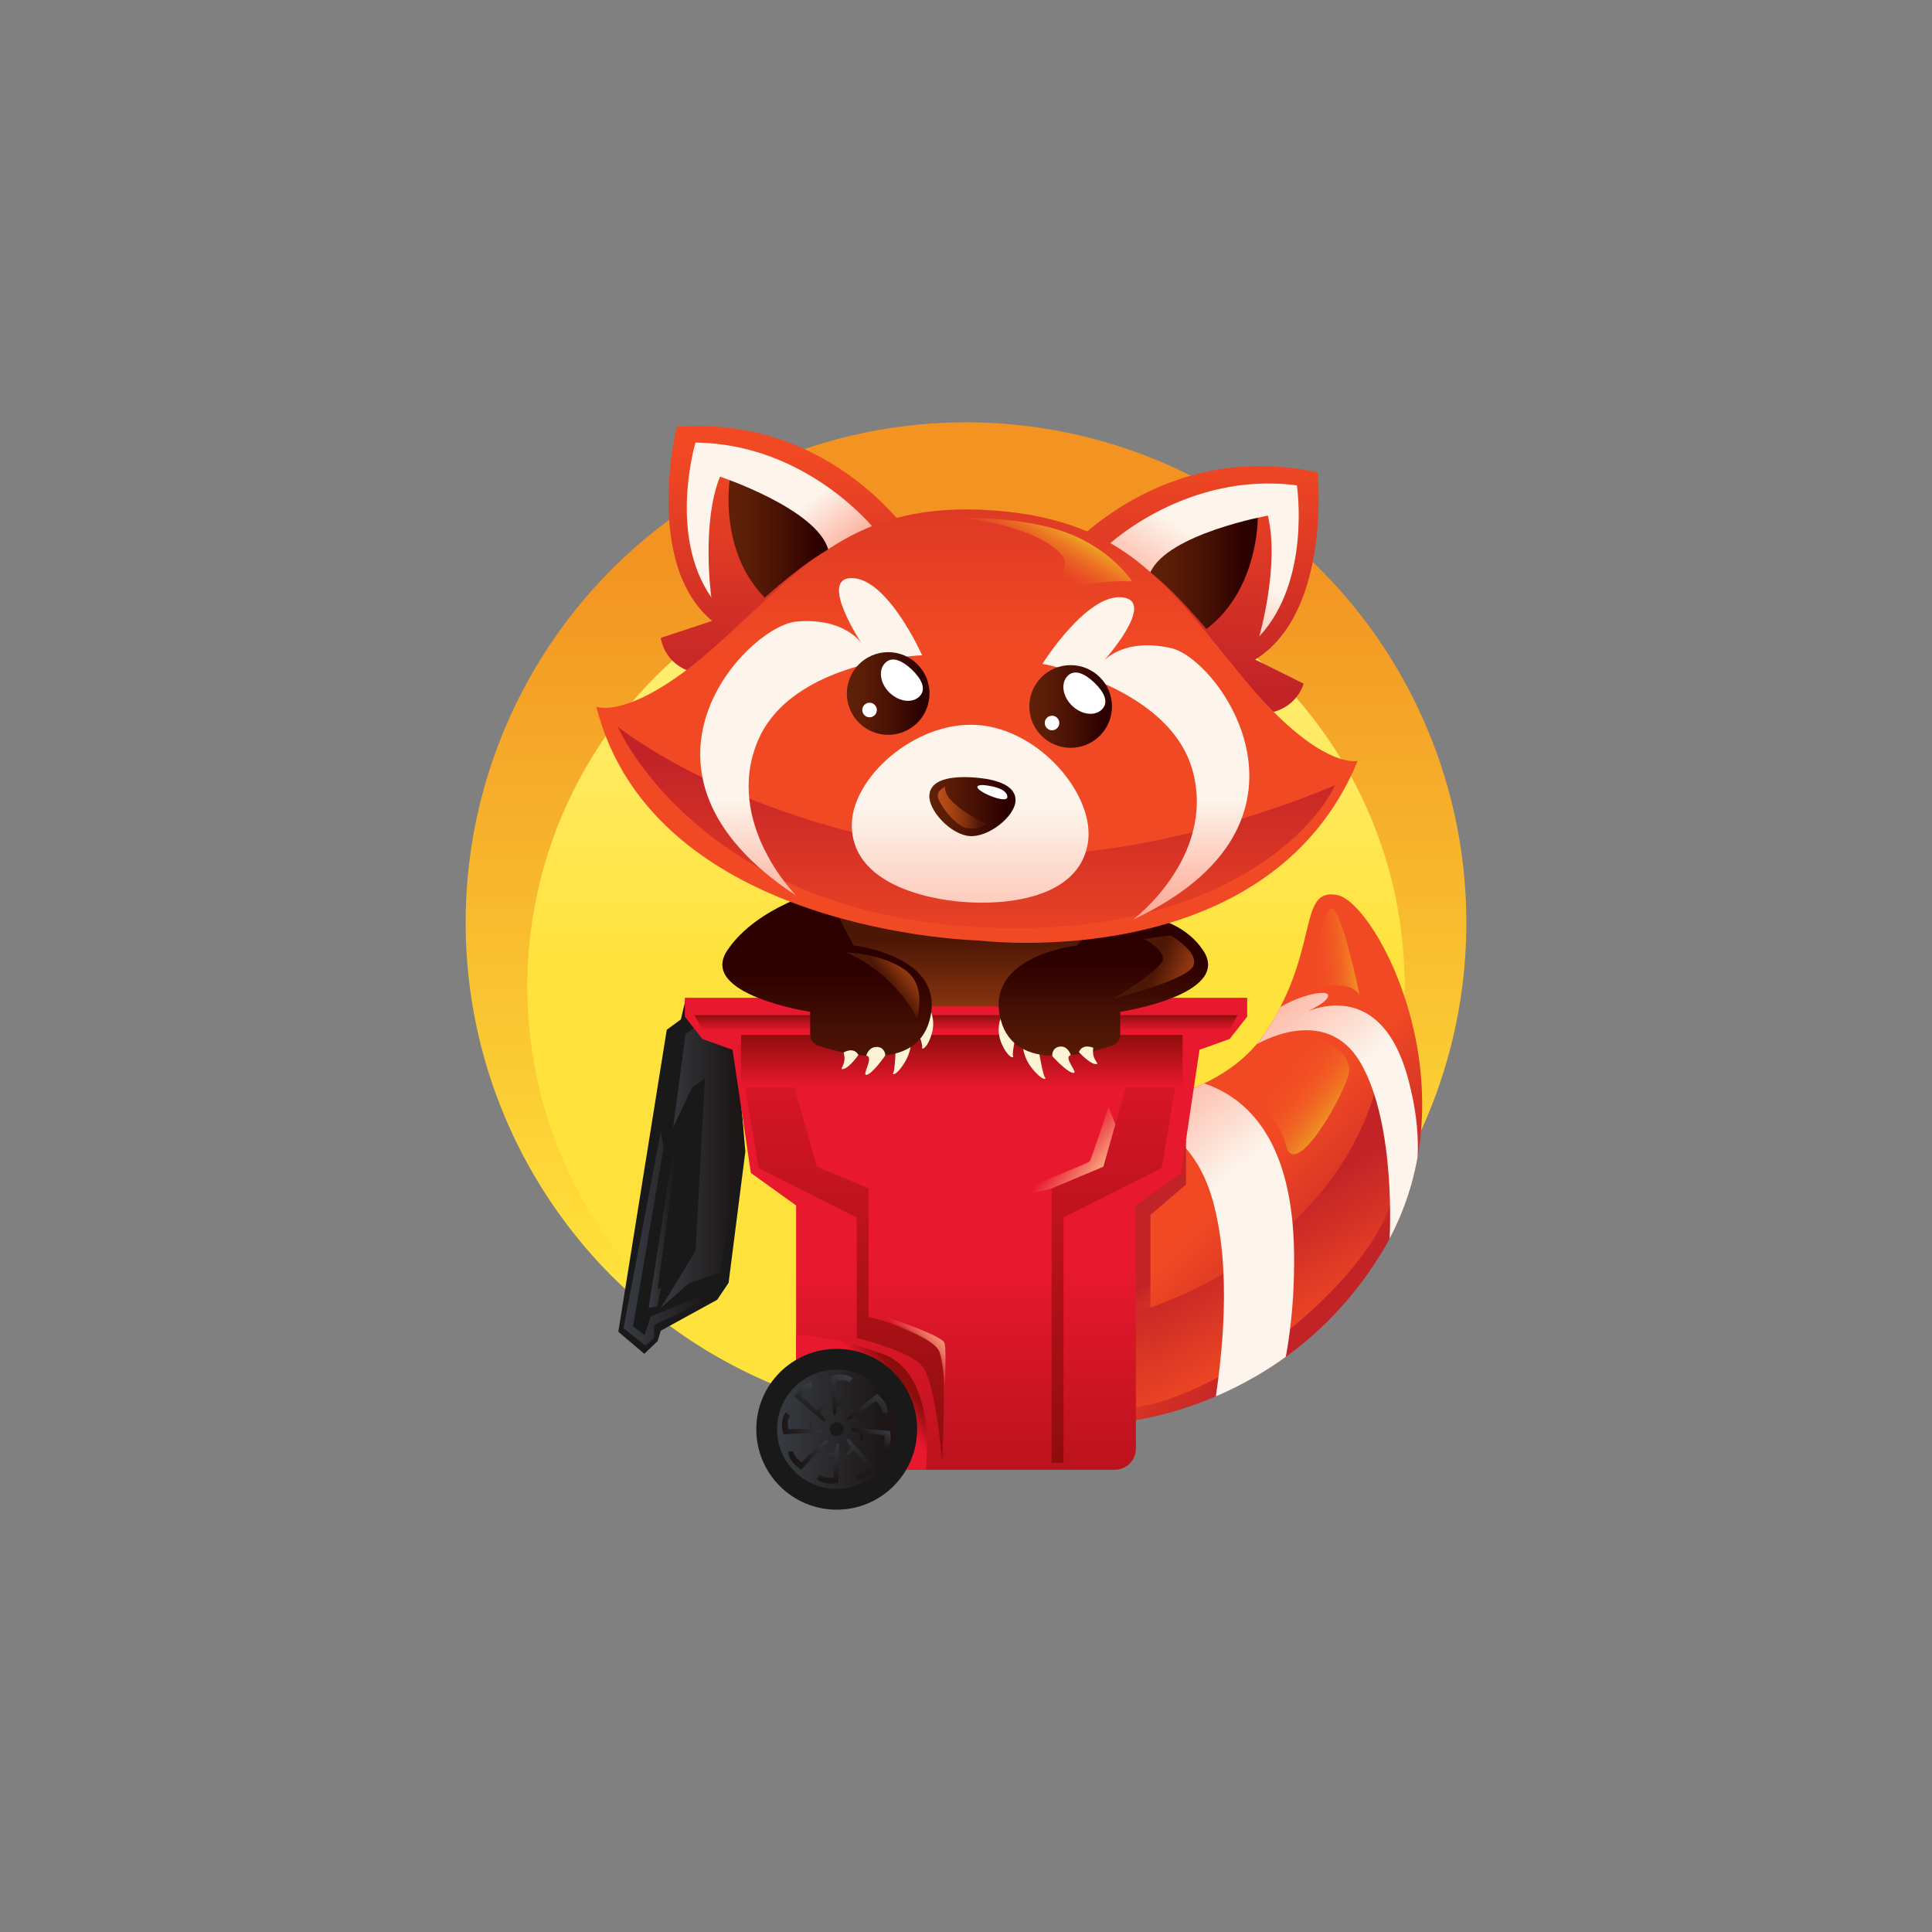 <?xml version="1.0" encoding="UTF-8"?>
<svg id="final" xmlns="http://www.w3.org/2000/svg" xmlns:xlink="http://www.w3.org/1999/xlink" viewBox="0 0 3000 3000">
  <rect x="0" y="0" width="3000" height="3000" fill="#808080" stroke="none"/>
  <defs>
    <style>
      .cls-1 {
        fill: url(#linear-gradient-38);
      }

      .cls-1, .cls-2, .cls-3, .cls-4, .cls-5, .cls-6, .cls-7, .cls-8, .cls-9, .cls-10, .cls-11, .cls-12, .cls-13, .cls-14, .cls-15, .cls-16, .cls-17, .cls-18, .cls-19, .cls-20, .cls-21, .cls-22, .cls-23, .cls-24, .cls-25, .cls-26, .cls-27, .cls-28, .cls-29, .cls-30, .cls-31, .cls-32, .cls-33, .cls-34, .cls-35, .cls-36, .cls-37, .cls-38, .cls-39, .cls-40, .cls-41, .cls-42, .cls-43, .cls-44, .cls-45, .cls-46, .cls-47, .cls-48, .cls-49, .cls-50, .cls-51, .cls-52, .cls-53, .cls-54 {
        stroke-width: 0px;
      }

      .cls-2 {
        fill: url(#linear-gradient-12);
      }

      .cls-3 {
        fill: url(#linear-gradient-17);
      }

      .cls-4 {
        fill: url(#linear-gradient-19);
      }

      .cls-5 {
        fill: url(#linear-gradient-33);
      }

      .cls-6 {
        fill: url(#linear-gradient);
      }

      .cls-7 {
        fill: url(#linear-gradient-21);
      }

      .cls-8 {
        fill: url(#linear-gradient-6);
      }

      .cls-9 {
        fill: url(#linear-gradient-42);
      }

      .cls-10 {
        fill: url(#linear-gradient-15);
      }

      .cls-11 {
        fill: url(#linear-gradient-11);
      }

      .cls-12 {
        fill: url(#linear-gradient-5);
      }

      .cls-13 {
        fill: none;
      }

      .cls-14 {
        fill: url(#linear-gradient-31);
      }

      .cls-15 {
        fill: url(#linear-gradient-34);
      }

      .cls-55 {
        clip-path: url(#clippath-1);
      }

      .cls-16 {
        fill: url(#linear-gradient-41);
      }

      .cls-17 {
        fill: url(#linear-gradient-40);
      }

      .cls-18 {
        fill: url(#linear-gradient-13);
      }

      .cls-19 {
        fill: url(#linear-gradient-23);
      }

      .cls-20 {
        fill: url(#linear-gradient-25);
      }

      .cls-21 {
        fill: url(#linear-gradient-43);
      }

      .cls-22 {
        fill: url(#linear-gradient-16);
      }

      .cls-23 {
        fill: url(#linear-gradient-22);
      }

      .cls-24 {
        fill: #fff;
      }

      .cls-25 {
        fill: url(#linear-gradient-35);
      }

      .cls-26 {
        fill: url(#linear-gradient-50);
      }

      .cls-27 {
        fill: url(#linear-gradient-32);
      }

      .cls-28 {
        fill: url(#linear-gradient-20);
      }

      .cls-29 {
        fill: url(#linear-gradient-14);
      }

      .cls-30 {
        fill: url(#linear-gradient-2);
      }

      .cls-31 {
        fill: url(#linear-gradient-45);
      }

      .cls-32 {
        fill: url(#linear-gradient-7);
      }

      .cls-33 {
        fill: url(#linear-gradient-39);
      }

      .cls-34 {
        fill: url(#linear-gradient-3);
      }

      .cls-35 {
        fill: url(#linear-gradient-9);
      }

      .cls-36 {
        fill: url(#linear-gradient-27);
      }

      .cls-37 {
        fill: url(#linear-gradient-36);
      }

      .cls-38 {
        fill: url(#linear-gradient-48);
      }

      .cls-39 {
        fill: url(#linear-gradient-49);
      }

      .cls-40 {
        fill: url(#linear-gradient-8);
      }

      .cls-41 {
        fill: url(#linear-gradient-47);
      }

      .cls-42 {
        fill: url(#linear-gradient-24);
      }

      .cls-43 {
        fill: url(#linear-gradient-26);
      }

      .cls-44 {
        fill: url(#linear-gradient-18);
      }

      .cls-45 {
        fill: url(#linear-gradient-30);
      }

      .cls-46 {
        fill: url(#linear-gradient-44);
      }

      .cls-47 {
        fill: url(#linear-gradient-29);
      }

      .cls-48 {
        fill: url(#linear-gradient-46);
      }

      .cls-49 {
        fill: #fcf4d4;
      }

      .cls-50 {
        fill: url(#linear-gradient-28);
      }

      .cls-51 {
        fill: url(#linear-gradient-10);
      }

      .cls-52 {
        fill: #191919;
      }

      .cls-53 {
        fill: url(#linear-gradient-4);
      }

      .cls-54 {
        fill: url(#linear-gradient-37);
      }
    </style>
    <linearGradient id="linear-gradient" x1="1500" y1="857.3" x2="1500" y2="1983.84" gradientUnits="userSpaceOnUse">
      <stop offset="0" stop-color="#f29322"/>
      <stop offset="1" stop-color="#ffe23b"/>
    </linearGradient>
    <linearGradient id="linear-gradient-2" x1="1500" y1="1510.34" x2="1500" y2="619.62" gradientUnits="userSpaceOnUse">
      <stop offset="0" stop-color="#ffe23b"/>
      <stop offset="1" stop-color="#fff79e"/>
    </linearGradient>
    <linearGradient id="linear-gradient-3" x1="1906.11" y1="1794.02" x2="2099.21" y2="1974.25" gradientUnits="userSpaceOnUse">
      <stop offset=".16" stop-color="#f14924"/>
      <stop offset="1" stop-color="#c22327"/>
    </linearGradient>
    <linearGradient id="linear-gradient-4" x1="2041.28" y1="2117.65" x2="1918.88" y2="1911.11" xlink:href="#linear-gradient-3"/>
    <clipPath id="clippath-1">
      <path class="cls-13" d="m1689.12,1718.61s195.62,8.94,278.14-118.68c82.52-127.63,47.45-222.38,109.34-210.07,61.89,12.31,219.09,309.55,68.28,555.99-150.8,246.44-406.68,262.6-406.68,262.6"/>
    </clipPath>
    <linearGradient id="linear-gradient-5" x1="1853.42" y1="1404.08" x2="2083.63" y2="1677.17" gradientUnits="userSpaceOnUse">
      <stop offset="0" stop-color="#fe6e52"/>
      <stop offset="1" stop-color="#fdf4eb"/>
    </linearGradient>
    <linearGradient id="linear-gradient-6" x1="1550.31" y1="1659.59" x2="1780.52" y2="1932.69" xlink:href="#linear-gradient-5"/>
    <linearGradient id="linear-gradient-7" x1="1987.2" y1="1666.96" x2="2082.01" y2="1743.27" gradientUnits="userSpaceOnUse">
      <stop offset="0" stop-color="#f47b20" stop-opacity="0"/>
      <stop offset=".1" stop-color="#f37c20" stop-opacity=".02"/>
      <stop offset=".23" stop-color="#f38020" stop-opacity=".09"/>
      <stop offset=".37" stop-color="#f38720" stop-opacity=".19"/>
      <stop offset=".53" stop-color="#f29021" stop-opacity=".34"/>
      <stop offset=".68" stop-color="#f19c22" stop-opacity=".53"/>
      <stop offset=".85" stop-color="#f0aa23" stop-opacity=".76"/>
      <stop offset="1" stop-color="#efba25"/>
    </linearGradient>
    <linearGradient id="linear-gradient-8" x1="2033.53" y1="1481.26" x2="2119.09" y2="1475.48" xlink:href="#linear-gradient-7"/>
    <linearGradient id="linear-gradient-9" x1="1889.68" y1="2147.23" x2="1776.75" y2="1994.09" gradientUnits="userSpaceOnUse">
      <stop offset=".16" stop-color="#f14924" stop-opacity="0"/>
      <stop offset="1" stop-color="#c22327"/>
    </linearGradient>
    <linearGradient id="linear-gradient-10" x1="1026.13" y1="1791.76" x2="1154.55" y2="1791.76" gradientUnits="userSpaceOnUse">
      <stop offset="0" stop-color="#373c42"/>
      <stop offset=".89" stop-color="#1c1616"/>
    </linearGradient>
    <linearGradient id="linear-gradient-11" x1="968.22" y1="1923.24" x2="1114.08" y2="1923.24" xlink:href="#linear-gradient-10"/>
    <linearGradient id="linear-gradient-12" x1="1007.2" y1="1896.05" x2="1053.23" y2="1896.05" xlink:href="#linear-gradient-10"/>
    <linearGradient id="linear-gradient-13" x1="1500" y1="1971.5" x2="1500" y2="2593.59" gradientUnits="userSpaceOnUse">
      <stop offset="0" stop-color="#e8182e"/>
      <stop offset="1" stop-color="#8d0d0c"/>
    </linearGradient>
    <linearGradient id="linear-gradient-14" x1="1305.48" y1="1542.68" x2="1305.48" y2="2271.94" xlink:href="#linear-gradient-13"/>
    <linearGradient id="linear-gradient-15" x1="1734.67" y1="1542.38" x2="1734.67" y2="2274.44" xlink:href="#linear-gradient-13"/>
    <linearGradient id="linear-gradient-16" x1="1493.53" y1="1688.37" x2="1493.53" y2="1605.36" xlink:href="#linear-gradient-13"/>
    <linearGradient id="linear-gradient-17" x1="1500" y1="1599.89" x2="1500" y2="1575.88" xlink:href="#linear-gradient-13"/>
    <linearGradient id="linear-gradient-18" x1="1363.28" y1="2157.39" x2="1393.82" y2="2133.97" xlink:href="#linear-gradient-13"/>
    <linearGradient id="linear-gradient-19" x1="1206.62" y1="2219.35" x2="1391.84" y2="2219.35" xlink:href="#linear-gradient-10"/>
    <linearGradient id="linear-gradient-20" x1="1316.03" y1="2140" x2="1277.43" y2="2188.14" xlink:href="#linear-gradient-10"/>
    <linearGradient id="linear-gradient-21" x1="1272.81" y1="2156.69" x2="1250.26" y2="2202.23" xlink:href="#linear-gradient-10"/>
    <linearGradient id="linear-gradient-22" x1="1294.31" y1="2206.18" x2="1204.97" y2="2210.95" xlink:href="#linear-gradient-10"/>
    <linearGradient id="linear-gradient-23" x1="1283.47" y1="2226.2" x2="1231.43" y2="2270.01" xlink:href="#linear-gradient-10"/>
    <linearGradient id="linear-gradient-24" x1="1286.83" y1="2236.2" x2="1284.66" y2="2306.46" xlink:href="#linear-gradient-10"/>
    <linearGradient id="linear-gradient-25" x1="1306.95" y1="2228.23" x2="1351.62" y2="2300.65" xlink:href="#linear-gradient-10"/>
    <linearGradient id="linear-gradient-26" x1="1364.33" y1="2210.88" x2="1347.85" y2="2237.77" xlink:href="#linear-gradient-10"/>
    <linearGradient id="linear-gradient-27" x1="1361.41" y1="2153.75" x2="1339.72" y2="2218.8" xlink:href="#linear-gradient-10"/>
    <linearGradient id="linear-gradient-28" x1="1699.31" y1="1854.8" x2="1637.45" y2="1804.44" gradientUnits="userSpaceOnUse">
      <stop offset="0" stop-color="#ffca94"/>
      <stop offset="1" stop-color="#ffca94" stop-opacity="0"/>
    </linearGradient>
    <linearGradient id="linear-gradient-29" x1="1465.93" y1="2057.25" x2="1418.12" y2="2096.61" xlink:href="#linear-gradient-28"/>
    <linearGradient id="linear-gradient-30" x1="1519.44" y1="1425.67" x2="1519.44" y2="1714.64" gradientUnits="userSpaceOnUse">
      <stop offset=".11" stop-color="#4c1705"/>
      <stop offset=".18" stop-color="#571c07"/>
      <stop offset=".44" stop-color="#82310e"/>
      <stop offset=".67" stop-color="#a14013"/>
      <stop offset=".86" stop-color="#b44916"/>
      <stop offset="1" stop-color="#bb4d18"/>
    </linearGradient>
    <linearGradient id="linear-gradient-31" x1="1284.26" y1="1770.85" x2="1284.26" y2="1469.96" gradientUnits="userSpaceOnUse">
      <stop offset="0" stop-color="#602108"/>
      <stop offset=".23" stop-color="#591c06"/>
      <stop offset=".55" stop-color="#461004"/>
      <stop offset=".89" stop-color="#2c0000"/>
    </linearGradient>
    <linearGradient id="linear-gradient-32" x1="1713.29" y1="1696.04" x2="1713.29" y2="1468.66" xlink:href="#linear-gradient-31"/>
    <linearGradient id="linear-gradient-33" x1="1223.28" y1="631.75" x2="1223.28" y2="1071.62" xlink:href="#linear-gradient-3"/>
    <linearGradient id="linear-gradient-34" x1="1131.22" y1="827.93" x2="1289.32" y2="827.93" xlink:href="#linear-gradient-31"/>
    <linearGradient id="linear-gradient-35" x1="1315.11" y1="976.47" x2="1194.1" y2="829.53" xlink:href="#linear-gradient-5"/>
    <linearGradient id="linear-gradient-36" x1="1851.34" y1="631.75" x2="1851.34" y2="1071.62" xlink:href="#linear-gradient-3"/>
    <linearGradient id="linear-gradient-37" x1="1783.2" y1="880.9" x2="1953.04" y2="880.9" xlink:href="#linear-gradient-31"/>
    <linearGradient id="linear-gradient-38" x1="1748.85" y1="1053.11" x2="1882.83" y2="852.14" xlink:href="#linear-gradient-5"/>
    <linearGradient id="linear-gradient-39" x1="1517.08" y1="1096.93" x2="1517.08" y2="486.58" xlink:href="#linear-gradient-3"/>
    <linearGradient id="linear-gradient-40" x1="1516.21" y1="1562.87" x2="1516.21" y2="1179.85" xlink:href="#linear-gradient-3"/>
    <linearGradient id="linear-gradient-41" x1="1506.48" y1="1742.45" x2="1506.48" y2="1256.68" xlink:href="#linear-gradient-5"/>
    <linearGradient id="linear-gradient-42" x1="1259.59" y1="1558.73" x2="1259.59" y2="1241.71" xlink:href="#linear-gradient-5"/>
    <linearGradient id="linear-gradient-43" x1="1779.3" y1="1558.73" x2="1779.3" y2="1241.71" xlink:href="#linear-gradient-5"/>
    <linearGradient id="linear-gradient-44" x1="1443.03" y1="1252.54" x2="1576.9" y2="1252.54" xlink:href="#linear-gradient-31"/>
    <linearGradient id="linear-gradient-45" x1="1314.95" y1="1076.86" x2="1443.34" y2="1076.86" xlink:href="#linear-gradient-31"/>
    <linearGradient id="linear-gradient-46" x1="1598.29" y1="1097.02" x2="1726.67" y2="1097.02" xlink:href="#linear-gradient-31"/>
    <linearGradient id="linear-gradient-47" x1="1779.88" y1="1504.69" x2="1886.06" y2="1547.93" xlink:href="#linear-gradient-30"/>
    <linearGradient id="linear-gradient-48" x1="1370.66" y1="1528.27" x2="1429.6" y2="1482.73" xlink:href="#linear-gradient-30"/>
    <linearGradient id="linear-gradient-49" x1="1456.11" y1="1254.02" x2="1530.97" y2="1254.02" gradientUnits="userSpaceOnUse">
      <stop offset="0" stop-color="#bb4d18"/>
      <stop offset=".14" stop-color="#b44916"/>
      <stop offset=".33" stop-color="#a14013"/>
      <stop offset=".56" stop-color="#82310e"/>
      <stop offset=".82" stop-color="#571c07"/>
      <stop offset=".89" stop-color="#4c1705"/>
    </linearGradient>
    <linearGradient id="linear-gradient-50" x1="1613.25" y1="875.81" x2="1650.7" y2="809.54" gradientUnits="userSpaceOnUse">
      <stop offset="0" stop-color="#f47b20" stop-opacity="0"/>
      <stop offset="1" stop-color="#efba25"/>
    </linearGradient>
  </defs>
  <circle class="cls-6" cx="1500" cy="1432.72" r="776.95"/>
  <circle class="cls-30" cx="1500" cy="1531.88" r="681.22"/>
  <g>
    <g>
      <path class="cls-34" d="m1689.12,1718.61s195.62,8.94,278.14-118.68c82.52-127.63,47.45-222.38,109.34-210.07,61.89,12.31,219.09,309.55,68.28,555.99-150.8,246.44-406.68,262.6-406.68,262.6"/>
      <path class="cls-53" d="m1767.15,2036.24s316.7-84.22,378.28-380.78c0,0,52.37,93.72,13,215.56-39.37,121.84-255.17,298.58-403.43,315.23-148.25,16.65,12.15-150,12.15-150Z"/>
      <g class="cls-55">
        <path class="cls-12" d="m1948.73,1623.11s109.42-68.18,164.54,28.28c55.13,96.46,44.5,271.84,44.5,271.84,0,0,74.94-75.85,29-247.35-45.94-171.5-169.38-99.52-169.38-99.52,0,0,46.96-19.22,44.85-31.15-2.11-11.94-74.42,7.72-97.59,38.61-23.17,30.89-15.92,39.28-15.92,39.28Z"/>
        <path class="cls-8" d="m1588.44,1733.18s237.71-75.5,294.93,131.69c57.22,207.19-46.55,530.89-46.55,530.89,0,0,176.75-106.36,172.62-449.83-4.12-343.47-269.96-267.55-269.96-267.55,0,0,97.21-13.57,98.97-36.96,1.76-23.38-143.21-21.1-201.41,25.73-58.2,46.83-48.62,66.03-48.62,66.03Z"/>
      </g>
    </g>
    <path class="cls-32" d="m1916.06,1691.13s66.1,25.94,80.6,86.98c14.5,61.04,99.19-92.32,98.43-116.74-.76-24.42-30.52-58.75-95.37-45.02,0,0-58.2,64.85-83.65,74.77Z"/>
    <path class="cls-40" d="m2034.53,1531.54s39.87-3.13,55.5,0c15.63,3.13,21.11,13.29,21.11,13.29,0,0-26.58-128.2-42.21-134.46-15.63-6.25-34.4,121.17-34.4,121.17Z"/>
    <polyline class="cls-35" points="1841.61 1770.59 1841.61 1839.26 1786.4 1886.58 1786.4 2219.35 1721.24 2230.26 1731.81 1809.28"/>
  </g>
  <g>
    <g>
      <polyline class="cls-52" points="1064.37 1552.69 1057.25 1582.95 1035.32 1599.03 960.14 2067.95 1000.47 2102.2 1021.2 2082.4 1025.92 2066.38 1113.58 2018.31 1131.37 1991.91 1157.38 1788.07 1136.75 1552.69 1070.9 1551"/>
      <polyline class="cls-51" points="1089.94 1552.69 1081.76 1593.01 1064.37 1605.84 1045.28 1750.45 1075.12 1688.22 1094.72 1674.58 1079.89 1942.85 1026.13 2030.82 1069.83 1992.58 1117.79 1976.2 1154.55 1755.78 1131.37 1562.78 1096.89 1552.69"/>
      <path class="cls-11" d="m1026.13,1756.88l-57.91,305.76,34.23,26.96,13.16-12.21.53-20.05,86.89-41.03,11.06-14.74-103.74,42.65-9.48,28.96-17.87-13.4s47.33-275.8,47.33-277.51-4.19-25.37-4.19-25.37Z"/>
      <polygon class="cls-2" points="1049.49 1761.27 1007.2 2030.82 1020.69 2028.49 1026.13 2000.14 1021.16 2001.53 1053.23 1771.92 1049.49 1761.27"/>
    </g>
    <path class="cls-18" d="m1503.25,1549.38h-439.83v29.3l27.18,34.59,46.87,16.89,28.49,191.21,70.24,50.48v410.43h494.56c18.25,0,33.04-14.79,33.04-33.04v-377.4l70.24-50.48,28.49-191.21,46.87-16.89,27.17-34.59v-29.3h-433.32Z"/>
    <path class="cls-29" d="m1145.3,1620.1l78.92,35.36,44.16,156.14,80.33,33.74v199.54s104.63,24,112.94,60.01c8.31,36.01,1.15,164.2,1.15,164.2,0,0-9.75-125.72-32.06-149.27-22.31-23.55-100.47-42.14-100.47-42.14v-187.17l-152.24-76.62-32.73-193.79Z"/>
    <polygon class="cls-10" points="1836.38 1620.1 1803.64 1813.91 1651.41 1890.52 1651.41 2271.58 1632.96 2271.58 1632.96 1845.35 1713.29 1811.61 1757.43 1655.44 1836.38 1620.1"/>
    <rect class="cls-22" x="1150.68" y="1607.04" width="685.7" height="81.47"/>
    <polygon class="cls-3" points="1908.64 1599.93 1091.36 1599.93 1078.3 1576.37 1921.7 1576.37 1908.64 1599.93"/>
    <path class="cls-44" d="m1437.51,2282.29s19.43-148.08-65.68-179.36c-83.48-30.68-135.62-29.92-135.62-29.92v209.28h201.3Z"/>
    <g>
      <circle class="cls-52" cx="1299.23" cy="2219.35" r="124.87"/>
      <circle class="cls-4" cx="1299.23" cy="2219.35" r="92.61"/>
      <path class="cls-28" d="m1293.84,2196.69l-4.05-59.8s19.92-7.85,34.27,3.26l-5.33,6.41s-5.1-5.83-20.87-1.99l1.25,33.13s9.36-2.57,14.33,1.37l-13.93,4.33-1.62,13.68-4.05-.39Z"/>
      <path class="cls-7" d="m1279.26,2207.38l-45.61-38.89s8.31-19.74,26.28-22.23l.86,8.29s-7.74-.42-16.01,13.54l24.57,22.26s4.71-8.49,10.99-9.3l-6.64,12.99,8.65,10.71-3.11,2.63Z"/>
      <path class="cls-23" d="m1276.47,2224.29l-59.87,2.87s-7.45-20.08,3.94-34.2l6.3,5.45s-5.93,4.99-2.4,20.83l33.15-.59s-2.38-9.41,1.65-14.3l4.06,14.01,13.64,1.89-.47,4.04Z"/>
      <path class="cls-19" d="m1286.02,2238.53l-41.69,43.07s-19.17-9.53-20.53-27.63l8.33-.34s-.91,7.69,12.51,16.83l23.76-23.12s-8.18-5.23-8.59-11.55l12.55,7.44,11.24-7.96,2.43,3.27Z"/>
      <path class="cls-42" d="m1302.73,2242.38l-.91,59.93s-20.5,6.17-33.88-6.09l5.84-5.95s4.6,6.23,20.64,3.71l1.5-33.12s-9.54,1.78-14.17-2.55l14.24-3.16,2.74-13.5,4,.72Z"/>
      <path class="cls-20" d="m1317.54,2233.74l40.36,44.32s-10.72,18.54-28.87,18.75l.19-8.33s7.62,1.39,17.58-11.42l-21.58-25.17s-5.74,7.83-12.07,7.84l8.22-12.05-7.24-11.72,3.41-2.22Z"/>
      <path class="cls-43" d="m1322.43,2217.31l59.75,4.68s4.87,20.85-8.21,33.43l-5.57-6.2s6.51-4.2,5-20.36l-32.96-3.58s1.18,9.63-3.43,13.98l-2.26-14.41-13.3-3.59.97-3.95Z"/>
      <path class="cls-36" d="m1314.75,2201.98l46.77-37.49s17.82,11.87,16.9,29.99l-8.3-.71s1.87-7.52-10.29-18.27l-26.48,19.95s7.45,6.22,7.07,12.54l-11.51-8.96-12.15,6.49-2-3.54Z"/>
      <circle class="cls-52" cx="1299.23" cy="2219.35" r="10.91"/>
    </g>
    <path class="cls-50" d="m1721.24,1718.61s-26.47,82.01-29.57,85.1c-3.09,3.09-161.69,67.31-161.69,67.31l102.97-25.67,80.34-33.74,18.51-65.52-10.56-27.49Z"/>
    <path class="cls-47" d="m1348.71,2044.88s101.86,28.44,110.16,54.86c8.3,26.42,7.62,65.9,7.62,65.9,0,0,3.83-69.19.01-80.4-3.82-11.21-83.97-38.69-92.93-40.36-8.97-1.68-24.86,0-24.86,0Z"/>
  </g>
  <g>
    <g>
      <path class="cls-49" d="m1443.03,1565.58s10.52,16.39,3.81,39.57c-6.71,23.18-16.42,26-14.96,20.92,1.47-5.09-12.1-40.7-12.1-40.7"/>
      <path class="cls-49" d="m1414.63,1611.13s2.62,18.16-9.72,38.47c-12.33,20.31-20.45,20.58-17.75,16.12,2.7-4.46,3.91-41.61,3.91-41.61"/>
    </g>
    <g>
      <path class="cls-49" d="m1554.01,1581.05s-8.28,17.63,1.42,39.73c9.7,22.09,19.7,23.62,17.58,18.77-2.12-4.85,6.65-41.94,6.65-41.94"/>
      <path class="cls-49" d="m1588.14,1622.47s-.21,18.35,14.68,36.87c14.9,18.52,22.97,17.72,19.71,13.65-3.26-4.07-9.34-40.73-9.34-40.73"/>
    </g>
    <rect class="cls-45" x="1259.59" y="1381.2" width="519.72" height="181.51"/>
    <g>
      <path class="cls-14" d="m1279.93,1381.2s-103.92,25.23-150.39,94.23c-46.47,69,128.51,95.75,128.51,95.75v35.11c0,7.82,4.96,14.77,12.37,17.27,37.86,12.78,150.93,43.25,173.13-39.7,26.75-99.98-118.28-115.75-118.28-115.75"/>
      <path class="cls-27" d="m1717.63,1419.65s103.92-13.22,150.39,55.78c46.47,69-128.51,95.75-128.51,95.75v35.11c0,7.82-4.96,14.77-12.37,17.27-37.86,12.78-150.93,43.25-173.13-39.7-26.75-99.98,118.28-115.75,118.28-115.75"/>
    </g>
    <g>
      <g>
        <g>
          <path class="cls-5" d="m1050.84,662.78s-52.24,211.75,54.92,301.35l-79.7,26.36s9.64,91.61,154.94,43.86l239.49-193.73s-123.11-196.24-369.66-177.85Z"/>
          <g>
            <path class="cls-15" d="m1133.11,744.95s-17.55,110.28,54.34,182.97c0,0,65.59-59.06,101.87-75.63l-57.01-94.28-89.41-30.08"/>
            <path class="cls-25" d="m1357.53,821.15s-104.69-132-277.54-133.92c0,0-43.17,143.15,24.61,240.48,0,0-15.99-114.1,13.35-187.61,0,0,150.69,50.07,168.32,113.6l71.25-32.54Z"/>
          </g>
        </g>
        <g>
          <path class="cls-37" d="m2046.11,733.61s21.73,217.01-97.05,290.54l75.17,37.38s-22.51,89.33-159.59,21.48l-209.65-225.69s149.66-176.83,391.12-123.71Z"/>
          <g>
            <path class="cls-54" d="m1953.04,803.3s1.76,111.65-79.7,173.43c0,0-56.57-67.75-90.14-89.29l69.79-85.26,92.76-17.11"/>
            <path class="cls-1" d="m1720.09,846.95s122.32-115.85,293.71-93.27c0,0,22.46,147.82-58.42,234.57,0,0,31.98-110.68,13.35-187.61,0,0-156.26,28.22-182.71,88.61l-65.93-42.3Z"/>
          </g>
        </g>
      </g>
      <path class="cls-33" d="m1933.64,1056.51c-116.3-140.2-179.79-248.87-391.88-263.96-212.09-15.09-290.33,83.49-425.31,205.81-134.98,122.32-190.48,99-190.48,99,89.37,352.01,594.06,363.05,594.06,363.05,0,0,449.83,56.89,588.15-278.92,0,0-58.25,15.22-174.54-124.98Z"/>
      <path class="cls-17" d="m959.1,1128.3s118.44,273.75,527.76,309.08c357.78,30.89,540.6-122.88,586.45-218.38,0,0-309.2,139.18-589.15,103.6-338.93-43.08-525.06-194.3-525.06-194.3Z"/>
      <g>
        <path class="cls-16" d="m1518.05,1125.76c-97.33-6.93-198.07,83.56-195.37,158.74,3.92,109.26,175.81,116.14,175.81,116.14,0,0,171.13,17.53,190.49-90.07,13.32-74.04-73.6-177.89-170.92-184.81Z"/>
        <g>
          <path class="cls-9" d="m1236.17,1390.63s-112.18-112.83-59.77-239.35c52.41-126.52,255.48-133.78,255.48-133.78,0,0-52.29-117.55-107.72-119.78-55.43-2.23,14.26,102.03,14.26,102.03,0,0-25.76-41.21-101.54-34.62-75.78,6.59-294.53,232.63-.71,425.5Z"/>
          <path class="cls-21" d="m1759.59,1427.88s127.02-95.8,93.06-228.47c-33.96-132.67-233.96-168.61-233.96-168.61,0,0,68.41-108.96,123.6-103.32,55.19,5.64-28.56,98.98-28.56,98.98,0,0,31.33-37.15,105.42-19.89,74.08,17.26,258.61,271.99-59.55,421.31Z"/>
        </g>
        <path class="cls-46" d="m1576.83,1244.23c-1.71,23.97-41.75,56.12-71.05,54.03-29.19-2.08-64.39-39.58-62.68-63.55,1.71-23.97,32.23-30.06,69.16-27.44,36.93,2.63,66.28,12.99,64.58,36.95Z"/>
        <path class="cls-24" d="m1526.22,1219.01s36.61,2.18,38.03,17.92c1.42,15.74-71-17.73-38.03-17.92Z"/>
        <g>
          <g>
            <circle class="cls-31" cx="1379.15" cy="1076.86" r="64.19"/>
            <path class="cls-24" d="m1428.08,1081.08c-10.81,11.32-31.63,8.98-46.5-5.23s-18.16-34.9-7.34-46.21,26.87-3.99,41.73,10.22c14.87,14.21,22.92,29.91,12.11,41.22Z"/>
            <circle class="cls-24" cx="1350.26" cy="1102.49" r="11.3"/>
          </g>
          <g>
            <circle class="cls-48" cx="1662.48" cy="1097.02" r="64.19"/>
            <path class="cls-24" d="m1711.41,1101.24c-10.81,11.32-31.63,8.98-46.5-5.23-14.87-14.21-18.16-34.9-7.34-46.21,10.81-11.32,26.87-3.99,41.73,10.22,14.87,14.21,22.92,29.91,12.11,41.22Z"/>
            <circle class="cls-24" cx="1633.59" cy="1122.66" r="11.3"/>
          </g>
        </g>
      </g>
    </g>
    <g>
      <path class="cls-49" d="m1345.11,1639.2s3.24-13.5,16.2-13.5,13.47,13.04,13.47,13.04c0,0-18.87,27.46-28.59,30.16-9.72,2.7,12.14-27.93-1.08-29.7Z"/>
      <path class="cls-49" d="m1309.9,1634.32s15.56-9.65,23.06,3.81c0,0-13.95,19.75-23.06,21.71s5.97-6.27,0-25.53Z"/>
    </g>
    <g>
      <path class="cls-49" d="m1662.76,1638.35s-4.35-14.86-17.2-13.16c-12.85,1.7-11.64,14.7-11.64,14.7,0,0,22.31,24.75,32.3,26.15,9.99,1.4-16.34-24.19-3.46-27.69Z"/>
      <path class="cls-49" d="m1697.67,1626.99s-16.7-7.52-22.36,6.81c0,0,16.42,17.75,25.71,18.5,9.29.75-6.74-5.43-3.35-25.3Z"/>
    </g>
    <path class="cls-41" d="m1817.06,1452.38s45.16,25.05,35.99,47.28c-9.17,22.23-121.73,50.45-124.55,51.51-2.82,1.06,77.27-45.87,77.27-62.1s-29.28-31.05-29.28-31.05l40.58-5.65Z"/>
    <path class="cls-38" d="m1313.46,1478.88s56.41,1.67,91.8,27.13c35.39,25.46,18.21,75.04,18.21,75.04,0,0-30.1-67.61-110.01-102.18Z"/>
    <path class="cls-39" d="m1467.76,1221.63s-13.26,5.3-11.49,15.91c1.77,10.61,27.85,46.85,46.85,48.62,19.01,1.77,27.85-6.63,27.85-6.63,0,0-68.07-32.71-63.2-57.9Z"/>
    <path class="cls-26" d="m1493.54,804.33s93.42-2.96,163.05,22.96c69.63,25.93,101.48,75.56,101.48,75.56,0,0-81.48-5.93-132.59,30.37,0,0,36.62-49.63,25.72-67.41-10.9-17.78-52.56-48.89-157.66-61.48Z"/>
  </g>
</svg>